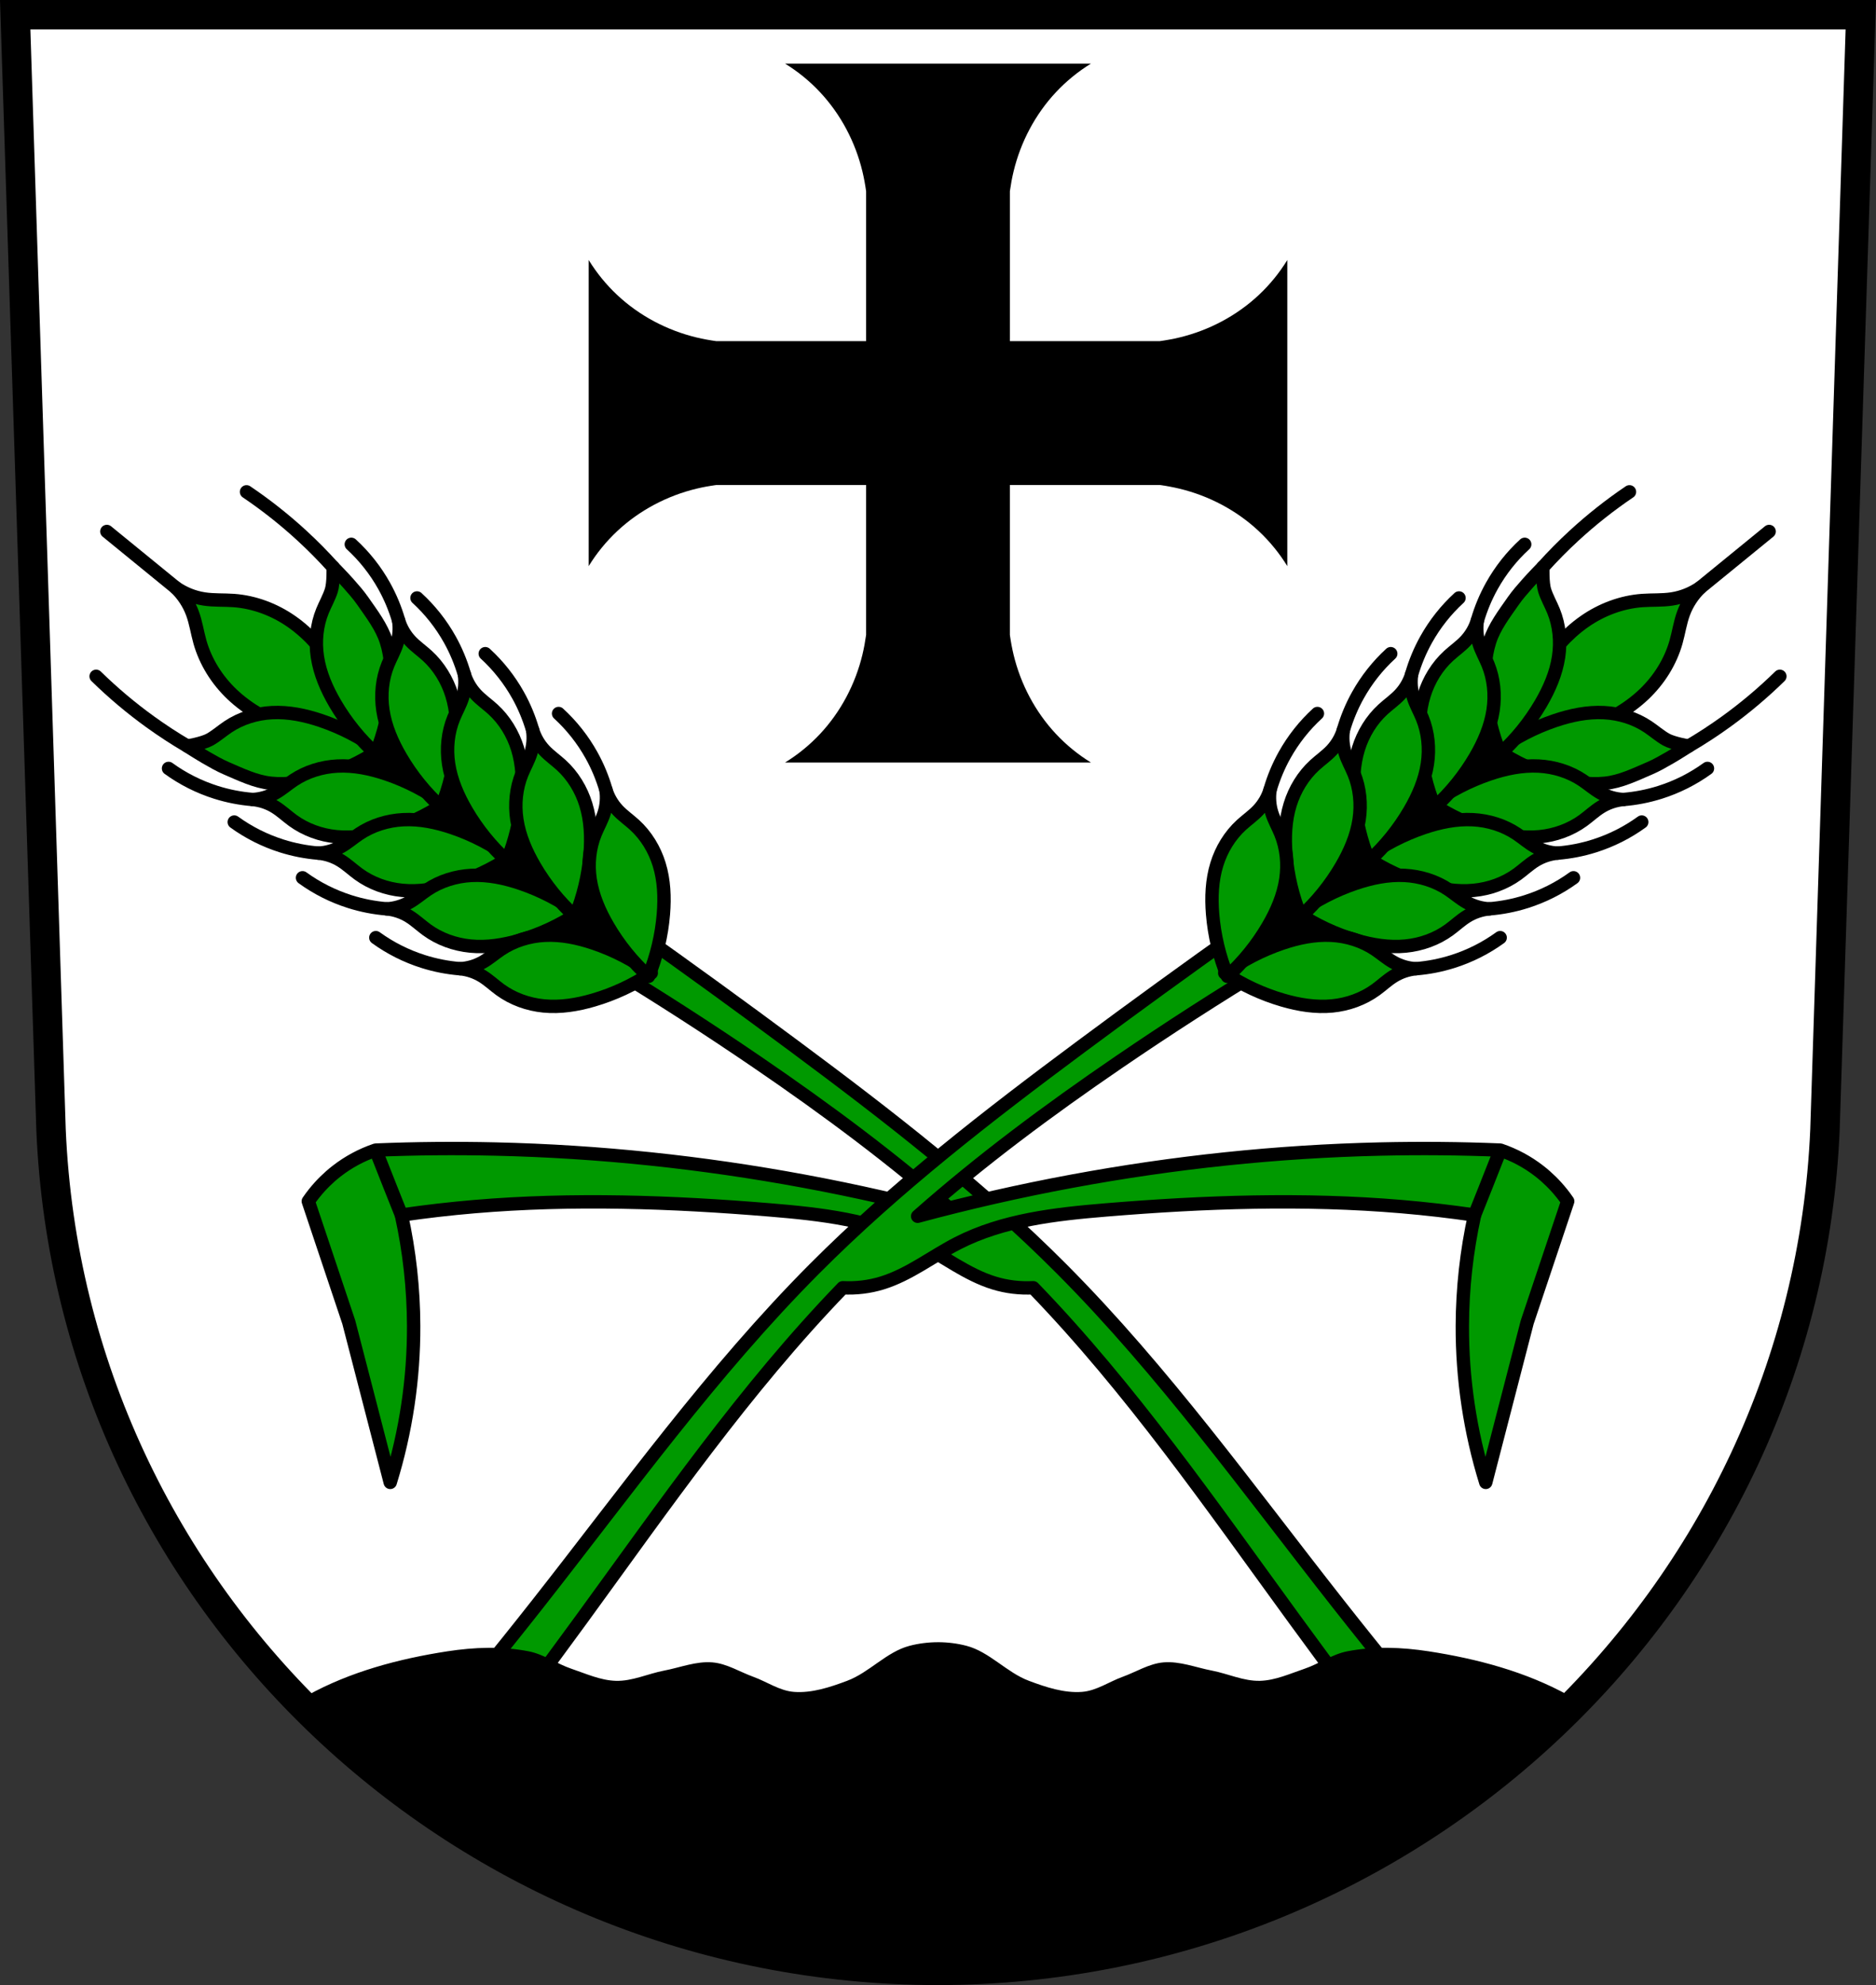 <svg xmlns="http://www.w3.org/2000/svg" width="701.33" height="741.77" viewBox="0 0 701.334 741.769" xmlns:xlink="http://www.w3.org/1999/xlink"><rect x="0" y="0" width="701.334" height="741.769" fill="#333333" stroke="none"/><g transform="translate(-13.875-102.34)"><g fill-rule="evenodd"><path d="m19.555 107.84l13.398 416.62c7.415 175.25 153.92 314.05 331.59 314.14 177.51-.215 324.07-139.06 331.59-314.14l13.398-416.62h-344.98z" fill="#fff"/><g stroke="#000"><path d="m603.07 379.23l-33.31 40.866c-15.608 7.893-30.1 17.982-42.926 29.877-5.04 4.676-9.948 9.718-16.14 12.706-5.503 2.656-11.763 3.524-17.857 3.091-2.243-.16-4.494-.495-6.598-1.288-2.104-.793-4.066-2.069-5.421-3.863-1.845-2.443-2.426-5.665-2.153-8.714.273-3.049 1.33-5.97 2.496-8.8 5.585-13.558 14.09-26.14 25.756-35.03 11.338-8.634 25.21-13.498 36.402-22.322 7.271-5.733 13.267-13.03 20.948-18.201 4.224-2.843 9.01-5.03 14.08-5.495 6.145-.569 12.463 1.504 17.17 5.495 3.587 3.041 6.251 7.158 7.555 11.676z"/><path d="m129.26 379.81l33.31 40.866c15.608 7.893 30.1 17.982 42.926 29.877 5.04 4.676 9.948 9.718 16.14 12.706 5.503 2.656 11.763 3.524 17.857 3.091 2.243-.16 4.494-.495 6.598-1.288 2.104-.793 4.066-2.069 5.421-3.863 1.845-2.443 2.426-5.665 2.153-8.714-.273-3.049-1.33-5.97-2.496-8.8-5.585-13.558-14.09-26.14-25.756-35.03-11.338-8.634-25.21-13.498-36.402-22.322-7.271-5.733-13.267-13.03-20.948-18.201-4.224-2.843-9.01-5.03-14.08-5.495-6.145-.569-12.463 1.504-17.17 5.495-3.587 3.041-6.251 7.158-7.555 11.676z"/></g></g><g transform="translate(865.36)"><g><path d="m-733.93 548.11c-.806 1.01-1.574 2.044-2.3 3.11l15.14 45.19 15.491 59.849c5.862-18.92 8.826-38.735 8.758-58.54-.048-13.898-1.584-27.79-4.572-41.36 9.03-1.315 18.1-2.362 27.19-3.136 36.757-3.13 73.77-1.813 110.53 1.223 19.03 1.572 38.53 3.748 55.53 12.455 9.491 4.862 18.07 11.701 28.26 14.843 4.738 1.461 9.732 2.045 14.683 1.785 36.57 37.816 66.68 81.36 97.69 123.9 6.995 9.593 14.05 19.14 21.15 28.655l17.772-6.302c-7.586-9.257-15.08-18.59-22.478-27.997-33.527-42.62-65.27-86.91-103.54-125.33-30.546-30.657-64.913-57.22-99.66-83.02-19.86-14.743-39.882-29.27-60.06-43.57l-10.11 13.299c18.998 11.505 37.682 23.526 56.03 36.05 26.09 17.81 51.56 36.693 75.21 57.6-19.02-5.123-38.25-9.499-57.62-13.09-38.07-7.07-76.69-11.148-115.4-12.03-14.933-.342-29.877-.21-44.801.399-5.279 1.786-10.253 4.466-14.648 7.892-3.051 2.378-5.823 5.116-8.242 8.135z" fill="#090" fill-rule="evenodd" stroke="#000" stroke-linejoin="round" stroke-width="5" id="0"/><path d="m-785.91 321.84c2.82 2.671 5.02 5.997 6.365 9.639 1.285 3.47 1.798 7.172 2.803 10.733 2.106 7.465 6.401 14.254 12.03 19.594 6.01 5.704 13.433 9.738 21.13 12.794 9.92 3.937 20.442 6.352 31.09 7.131-2.901-10.271-7.378-20.1-13.228-29.02-4.541-6.93-9.983-13.392-16.777-18.13-6.361-4.439-13.874-7.283-21.61-7.847-3.691-.269-7.421-.027-11.08-.589-3.839-.59-7.538-2.074-10.721-4.3z" fill="#090" fill-rule="evenodd" stroke="#000" stroke-linejoin="round" stroke-linecap="round" stroke-width="5" id="1"/><path d="m-785.91 321.84l-25.628-20.908" fill="none" fill-rule="evenodd" stroke="#000" stroke-linecap="round" stroke-width="5" id="2"/><path d="m-781.45 381.12c0 0 4.63 2.964 7.02 4.324 2.478 1.413 4.951 2.862 7.574 3.983 5.39 2.304 10.842 4.991 16.673 5.596 6.171.64 12.502-.43 18.485-2.174 7.707-2.247 15.06-5.674 21.711-10.127-6.53-4.748-13.782-8.505-21.424-11.1-5.932-2.01-12.178-3.329-18.415-3-5.839.306-11.612 2.089-16.447 5.327-2.307 1.545-4.397 3.411-6.822 4.766-2.545 1.423-8.35 2.401-8.35 2.401z" fill="#090" fill-rule="evenodd" stroke="#000" stroke-linejoin="round" stroke-linecap="round" stroke-width="5" id="3"/><path d="m-726.94 314.29c0 0 3.833 3.94 5.645 6 1.882 2.144 3.798 4.276 5.423 6.62 3.34 4.818 7.07 9.618 8.831 15.209 1.867 5.917 2.089 12.334 1.583 18.545-.653 8-2.535 15.889-5.56 23.302-5.963-5.444-11.1-11.794-15.172-18.759-3.162-5.407-5.707-11.261-6.639-17.437-.873-5.782-.285-11.795 1.915-17.18 1.05-2.57 2.458-4.993 3.299-7.64.883-2.779.675-8.663.675-8.663z" fill="#090" fill-rule="evenodd" stroke="#000" stroke-linejoin="round" stroke-linecap="round" stroke-width="5" id="4"/><path d="m-756.97 401.09c2.918.281 5.776 1.238 8.281 2.775 2.387 1.464 4.425 3.421 6.689 5.068 4.745 3.452 10.466 5.494 16.293 6.06 6.225.606 12.502-.43 18.485-2.174 7.707-2.247 15.06-5.674 21.711-10.127-6.53-4.748-13.782-8.505-21.424-11.1-5.932-2.01-12.178-3.329-18.415-3-5.839.306-11.612 2.089-16.447 5.327-2.307 1.545-4.397 3.411-6.822 4.766-2.545 1.423-5.426 2.251-8.35 2.401z" fill="#090" fill-rule="evenodd" stroke="#000" stroke-linejoin="round" stroke-linecap="round" stroke-width="5" id="5"/><path d="m-702.45 334.27c.862 2.803 2.373 5.409 4.381 7.555 1.913 2.044 4.24 3.648 6.308 5.535 4.335 3.955 7.484 9.149 9.21 14.744 1.844 5.976 2.089 12.334 1.583 18.545-.653 8-2.535 15.889-5.56 23.302-5.963-5.444-11.1-11.794-15.172-18.759-3.162-5.407-5.707-11.261-6.639-17.437-.873-5.782-.285-11.795 1.915-17.18 1.05-2.57 2.458-4.993 3.299-7.64.883-2.779 1.116-5.768.675-8.663z" fill="#090" fill-rule="evenodd" stroke="#000" stroke-linejoin="round" stroke-linecap="round" stroke-width="5" id="6"/><path d="m-732.4 421.13c2.918.281 5.776 1.238 8.281 2.775 2.387 1.464 4.425 3.421 6.689 5.068 4.745 3.452 10.466 5.494 16.293 6.06 6.225.606 12.502-.43 18.485-2.174 7.707-2.247 15.06-5.674 21.711-10.127-6.53-4.748-13.782-8.505-21.424-11.1-5.932-2.01-12.178-3.329-18.415-3-5.839.306-11.612 2.089-16.447 5.327-2.307 1.545-4.397 3.411-6.822 4.766-2.545 1.423-5.426 2.251-8.35 2.401z" fill="#090" fill-rule="evenodd" stroke="#000" stroke-linejoin="round" stroke-linecap="round" stroke-width="5" id="7"/><path d="m-677.89 354.31c.862 2.803 2.373 5.409 4.381 7.555 1.913 2.044 4.24 3.648 6.308 5.535 4.335 3.955 7.484 9.149 9.21 14.744 1.844 5.976 2.089 12.334 1.583 18.545-.653 8-2.535 15.889-5.56 23.302-5.963-5.444-11.1-11.794-15.172-18.759-3.162-5.407-5.707-11.261-6.639-17.437-.873-5.782-.285-11.795 1.915-17.18 1.05-2.57 2.458-4.993 3.299-7.64.883-2.779 1.116-5.768.675-8.663z" fill="#090" fill-rule="evenodd" stroke="#000" stroke-linejoin="round" stroke-linecap="round" stroke-width="5" id="8"/><path d="m-706.88 441.95c2.918.281 5.776 1.238 8.281 2.775 2.387 1.463 4.425 3.421 6.689 5.068 4.745 3.452 10.466 5.494 16.293 6.06 6.225.606 12.502-.43 18.485-2.174 7.707-2.247 15.06-5.674 21.711-10.127-6.53-4.748-13.782-8.505-21.424-11.1-5.932-2.01-12.178-3.329-18.415-3-5.839.306-11.612 2.089-16.447 5.327-2.307 1.545-4.397 3.411-6.822 4.766-2.545 1.423-5.426 2.251-8.35 2.401z" fill="#090" fill-rule="evenodd" stroke="#000" stroke-linejoin="round" stroke-linecap="round" stroke-width="5" id="9"/><path d="m-652.37 375.13c.862 2.803 2.373 5.409 4.381 7.555 1.913 2.044 4.24 3.648 6.308 5.535 4.335 3.955 7.484 9.149 9.21 14.744 1.844 5.976 2.089 12.334 1.583 18.545-.653 8-2.535 15.889-5.56 23.302-5.963-5.444-11.1-11.794-15.172-18.759-3.162-5.407-5.707-11.261-6.639-17.437-.873-5.782-.285-11.795 1.915-17.18 1.05-2.57 2.458-4.993 3.299-7.64.883-2.779 1.116-5.768.675-8.663z" fill="#090" fill-rule="evenodd" stroke="#000" stroke-linejoin="round" stroke-linecap="round" stroke-width="5" id="A"/><path d="m-679.47 464.32c2.918.281 5.776 1.238 8.281 2.775 2.387 1.464 4.425 3.421 6.689 5.068 4.745 3.452 10.466 5.494 16.293 6.06 6.225.606 12.502-.43 18.485-2.174 7.707-2.247 15.06-5.674 21.711-10.127-6.53-4.748-13.782-8.505-21.424-11.1-5.932-2.01-12.178-3.329-18.415-3-5.839.306-11.612 2.089-16.447 5.327-2.307 1.545-4.397 3.411-6.822 4.766-2.545 1.423-5.426 2.251-8.35 2.401z" fill="#090" fill-rule="evenodd" stroke="#000" stroke-linejoin="round" stroke-linecap="round" stroke-width="5" id="B"/><path d="m-624.96 397.49c.862 2.803 2.373 5.409 4.381 7.555 1.913 2.044 4.24 3.648 6.308 5.535 4.335 3.955 7.483 9.149 9.21 14.744 1.844 5.976 2.089 12.334 1.583 18.545-.653 8-2.535 15.889-5.56 23.302-5.963-5.444-11.1-11.794-15.172-18.759-3.162-5.407-5.707-11.261-6.639-17.437-.873-5.782-.285-11.795 1.915-17.18 1.05-2.57 2.458-4.993 3.299-7.64.883-2.779 1.116-5.768.675-8.663z" fill="#090" fill-rule="evenodd" stroke="#000" stroke-linejoin="round" stroke-linecap="round" stroke-width="5" id="C"/><path d="m-781.45 381.12c-4.756-2.79-9.38-5.804-13.853-9.03-7.162-5.162-13.936-10.864-20.244-17.04" fill="none" fill-rule="evenodd" stroke="#000" stroke-linejoin="round" stroke-linecap="round" stroke-width="5" id="D"/><path d="m-726.94 314.29c-3.689-4.098-7.57-8.02-11.626-11.758-6.495-5.98-13.441-11.47-20.759-16.41" fill="none" fill-rule="evenodd" stroke="#000" stroke-linejoin="round" stroke-linecap="round" stroke-width="5" id="E"/><path d="m-756.97 401.09c-4.692-.374-9.341-1.283-13.829-2.704-6.319-2-12.315-5.02-17.683-8.91" fill="none" fill-rule="evenodd" stroke="#000" stroke-linecap="round" stroke-width="5" id="F"/><path d="m-702.45 334.27c-1.309-4.521-3.133-8.893-5.426-13-3.23-5.789-7.393-11.06-12.28-15.534" fill="none" fill-rule="evenodd" stroke="#000" stroke-linecap="round" stroke-width="5" id="G"/><path d="m-732.4 421.13c-4.692-.374-9.341-1.283-13.829-2.704-6.319-2-12.315-5.02-17.683-8.91" fill="none" fill-rule="evenodd" stroke="#000" stroke-linecap="round" stroke-width="5" id="H"/><path d="m-677.89 354.31c-1.309-4.521-3.133-8.893-5.426-13-3.23-5.789-7.393-11.06-12.28-15.534" fill="none" fill-rule="evenodd" stroke="#000" stroke-linecap="round" stroke-width="5" id="I"/><path d="m-706.88 441.95c-4.692-.374-9.341-1.283-13.829-2.704-6.319-2-12.315-5.02-17.683-8.91" fill="none" fill-rule="evenodd" stroke="#000" stroke-linecap="round" stroke-width="5" id="J"/><path d="m-652.37 375.13c-1.309-4.521-3.133-8.893-5.426-13-3.23-5.789-7.393-11.06-12.28-15.534" fill="none" fill-rule="evenodd" stroke="#000" stroke-linecap="round" stroke-width="5" id="K"/><path d="m-679.47 464.32c-4.692-.374-9.341-1.283-13.829-2.704-6.319-2-12.315-5.02-17.683-8.91" fill="none" fill-rule="evenodd" stroke="#000" stroke-linecap="round" stroke-width="5" id="L"/><path d="m-624.96 397.49c-1.309-4.521-3.133-8.893-5.426-13-3.23-5.789-7.393-11.06-12.28-15.534" fill="none" fill-rule="evenodd" stroke="#000" stroke-linecap="round" stroke-width="5" id="M"/><path d="m-701.42 556.36c-1.353-3.378-2.701-6.759-4.04-10.141-1.869-4.707-3.728-9.417-5.579-14.13" fill="none" fill-rule="evenodd" stroke="#000" stroke-width="5" id="N"/></g><g transform="matrix(-1 0 0 1-1001.64 0)"><use xlink:href="#0"/><use xlink:href="#1"/><use xlink:href="#2"/><use xlink:href="#3"/><use xlink:href="#4"/><use xlink:href="#5"/><use xlink:href="#6"/><use xlink:href="#7"/><use xlink:href="#8"/><use xlink:href="#9"/><use xlink:href="#A"/><use xlink:href="#B"/><use xlink:href="#C"/><use xlink:href="#D"/><use xlink:href="#E"/><use xlink:href="#F"/><use xlink:href="#G"/><use xlink:href="#H"/><use xlink:href="#I"/><use xlink:href="#J"/><use xlink:href="#K"/><use xlink:href="#L"/><use xlink:href="#M"/><use xlink:href="#N"/></g></g><g fill-rule="evenodd"><path d="m350.67 613.64c-3.599 0-7.198.447-10.625 1.342-8.641 2.255-15.01 9.964-23.373 13.09-6.325 2.367-13.1 4.637-19.834 4.133-5.386-.403-10.115-3.791-15.193-5.629-5.075-1.837-9.889-4.932-15.266-5.395-6.1-.525-12.1 1.923-18.11 3.07-6.03 1.15-11.879 3.992-18.02 3.82-5.725-.16-11.158-2.661-16.584-4.496-5.456-1.845-10.346-5.42-15.998-6.529-9.963-1.955-20.424-1.545-30.459 0-18.11 2.789-36.4 7.647-52.42 16.537-1.101.611-2.194 1.241-3.281 1.883 60.53 62.15 145.5 100.75 239.15 100.8 93.55-.113 178.49-38.743 239.03-100.88-1.046-.615-2.096-1.219-3.154-1.807-16.02-8.89-34.31-13.748-52.42-16.537-10.03-1.545-20.496-1.955-30.459 0-5.652 1.109-10.542 4.684-15.998 6.529-5.426 1.835-10.86 4.336-16.586 4.496-6.136.171-11.984-2.67-18.01-3.82-6.01-1.147-12.01-3.596-18.11-3.07-5.376.463-10.189 3.558-15.264 5.395-5.078 1.838-9.808 5.226-15.193 5.629-6.735.504-13.509-1.766-19.834-4.133-8.365-3.13-14.734-10.838-23.375-13.09-3.427-.894-7.03-1.342-10.625-1.342" transform="translate(13.875 102.34)"/><path d="m19.555 107.84l13.398 416.62c7.415 175.25 153.92 314.05 331.59 314.14 177.51-.215 324.07-139.06 331.59-314.14l13.398-416.62h-344.98z" fill="none" stroke="#000" stroke-width="11"/></g><path d="m307.35 126.1c4.814 2.955 9.232 6.559 13.09 10.682 7.743 8.266 13.198 18.617 15.848 29.629.588 2.442 1.032 4.906 1.379 7.383v56.02h-56.02c-2.476-.347-4.939-.79-7.381-1.377-11.01-2.649-21.363-8.106-29.629-15.85-4.123-3.862-7.726-8.278-10.682-13.09v57.19 57.19c2.955-4.814 6.559-9.232 10.682-13.09 8.266-7.743 18.617-13.198 29.629-15.848 2.442-.588 4.906-1.032 7.383-1.379h56.02v56.02c-.347 2.477-.791 4.941-1.379 7.383-2.649 11.01-8.104 21.363-15.848 29.629-3.862 4.123-8.28 7.726-13.09 10.682h57.19 57.19c-4.814-2.955-9.23-6.559-13.09-10.682-7.743-8.266-13.2-18.617-15.85-29.629-.587-2.442-1.03-4.904-1.377-7.381v-56.02h56.02c2.477.347 4.941.791 7.383 1.379 11.01 2.649 21.363 8.104 29.629 15.848 4.123 3.862 7.726 8.28 10.682 13.09v-57.19-57.19c-2.955 4.814-6.559 9.23-10.682 13.09-8.266 7.743-18.617 13.2-29.629 15.85-2.442.587-4.904 1.03-7.381 1.377h-56.02v-56.02c.347-2.476.789-4.939 1.377-7.381 2.649-11.01 8.106-21.363 15.85-29.629 3.862-4.123 8.278-7.726 13.09-10.682h-57.19-57.19"/></g></svg>